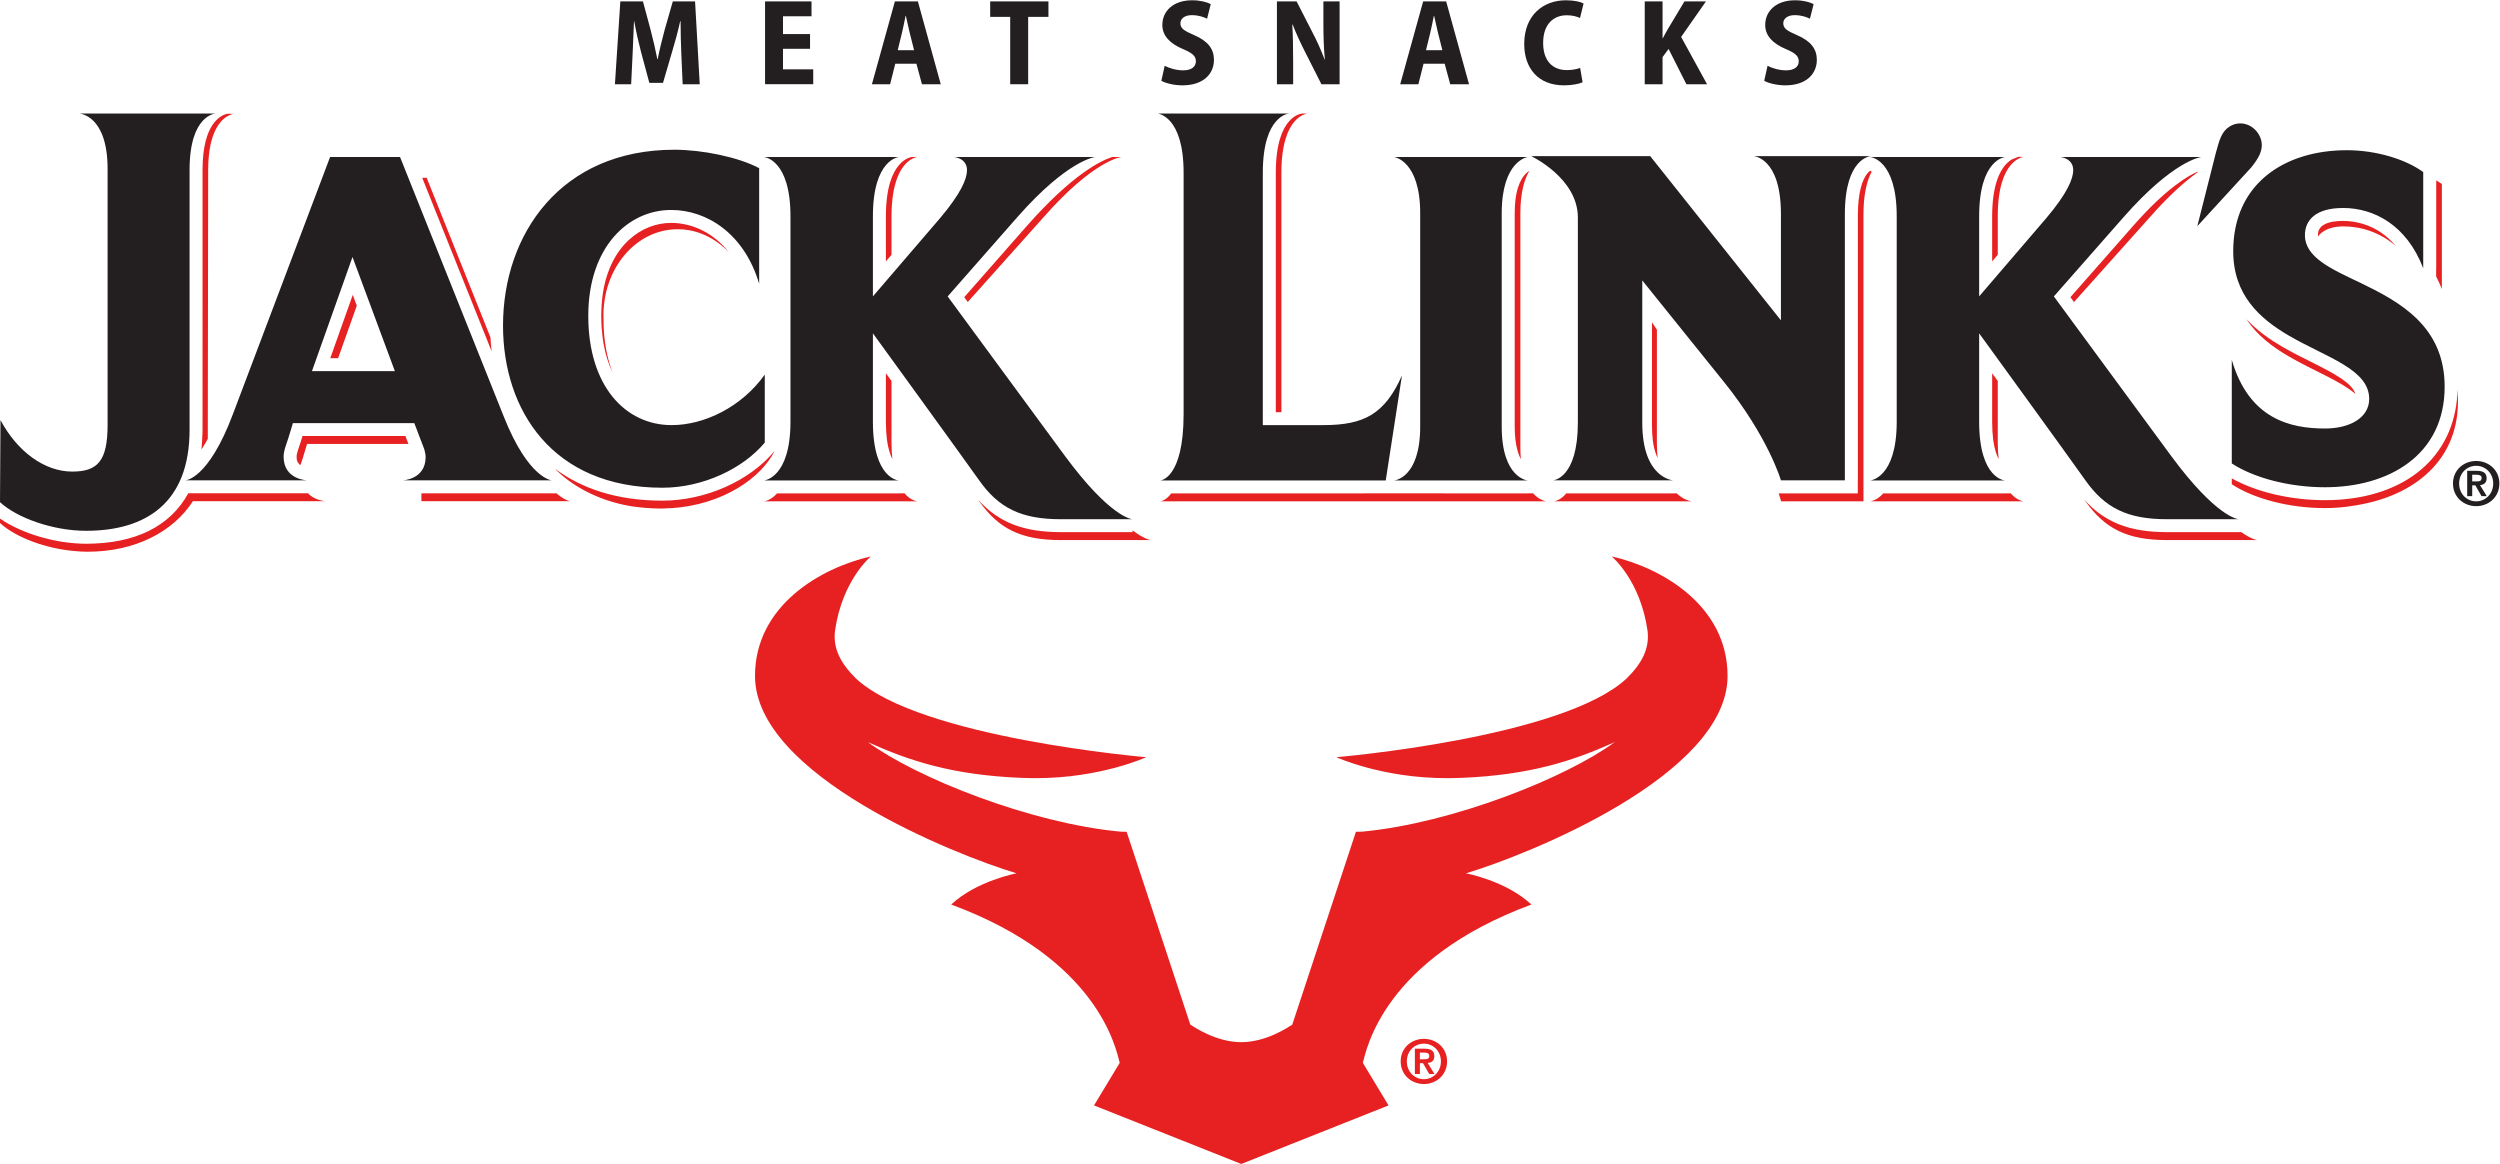 <?xml version="1.0" ?>
<svg xmlns="http://www.w3.org/2000/svg" xmlns:sodipodi="http://sodipodi.sourceforge.net/DTD/sodipodi-0.dtd" xmlns:inkscape="http://www.inkscape.org/namespaces/inkscape" version="1.1" id="svg2" xml:space="preserve" viewBox="0 0 480 223.48" sodipodi:docname="JL Meat Snacks-NoShield-Spot-Color-Simple-Vertical-OnWhite.eps">
	<defs id="defs6"/>
	<sodipodi:namedview pagecolor="#ffffff" bordercolor="#666666" borderopacity="1" objecttolerance="10" gridtolerance="10" guidetolerance="10" inkscape:pageopacity="0" inkscape:pageshadow="2" inkscape:window-width="640" inkscape:window-height="480" id="namedview4"/>
	<g id="g10" inkscape:groupmode="layer" inkscape:label="ink_ext_XXXXXX" transform="matrix(1.333,0,0,-1.333,0,223.48)">
		<g id="g12" transform="scale(0.1)">
			<path d="m 1527.81,928.668 c 57.4,0 103.51,0 103.51,0 -1.33,0 -32.2,2.785 -97.25,90.912 l -169.08,229.98 100.26,114.1 c 72.49,82.49 112.07,86.71 112.07,86.71 h -203.23 c 1.28,0 18.73,-2.14 18.73,-18.91 0,-12.58 -8.73,-33.61 -38.9,-69.28 l -96.62,-112.55 v 115.4 c 0,82.58 37.55,85.34 37.55,85.34 h -194.54 c 0,0 38.24,-2.76 38.24,-85.34 v -295.88 c 0,-81.837 -38.24,-84.685 -38.24,-84.685 h 194.54 c 0,0 -37.55,1.406 -37.55,84.685 v 127.26 c 0,0 125.14,-172.33 153.05,-211.738 27.89,-39.484 60.03,-56.004 117.46,-56.004 z m -426.25,110.392 v 97.9 c -32.84,-46.15 -86.5,-72.75 -134.154,-72.75 -66.433,0 -120.07,55.96 -120.07,157.4 0,98.62 57.008,152.48 119.394,152.48 51.67,0 105.34,-34.26 126.74,-106.27 v 166.48 c -30.11,16.07 -82.42,26.56 -122.064,26.56 -163.66,0 -246.871,-121.68 -246.871,-253.21 0,-122.44 71.793,-233.634 229.422,-233.634 59.093,0 116.763,27.954 147.603,65.044 z M 310.625,1513 H 113.988 c 0,0 40.985,-1.46 40.985,-79.8 v -368.72 c 0,-52.47 -14.664,-67.207 -51.032,-67.207 -39.605,0 -79.085,28.737 -103.238,74.197 L 0,953.234 c 24.152,-22.398 75.727,-41.254 124,-41.254 85.918,0 149.059,39.872 149.059,145.5 v 374.41 c 0,79.65 37.566,81.11 37.566,81.11 z M 568.75,1141.97 H 449.336 l 58.391,164.37 z m 42.465,-112.76 c 1.105,-3.96 1.844,-7.63 1.844,-11.07 0,-32.21 -32.84,-33.503 -32.84,-33.503 h 214.679 c 0,0 -33.562,2.043 -69.144,91.573 L 576.191,1450.42 H 475.473 L 335.363,1079.7 C 299.805,985.301 266.867,984.637 266.867,984.637 H 442.68 c 0,0 -34.2,0.664 -34.2,34.203 0,9.82 5.29,20.25 10.059,37.1 l 3.32,11.16 H 596.75 Z M 2019.35,1135.8 c -24.8,-56 -54.93,-71.59 -113.29,-71.59 h -87.16 v 363.42 c 0,83.91 38.21,85.37 38.21,85.37 h -189.87 c 0,0 37.58,-2.8 37.58,-85.37 v -347.32 c 0,-93.728 -33.52,-95.845 -33.52,-95.845 h 324.65 z m 143.67,-73.69 v 307.16 c 0,76.16 37.55,81.1 37.55,81.1 h -94.77 -97.78 c 0,0 37.57,-4.94 37.57,-81.1 v -307.16 c 0,-74.797 -37.57,-77.645 -37.57,-77.645 h 97.78 94.77 c 0,0 -37.55,2.848 -37.55,77.645 z m 362.5,389.54 c 0,0 39.66,-1.43 39.66,-83.47 V 1215.1 l -188.31,236.55 h -171.42 c 0,0 67.24,-31.58 67.24,-88.38 v -295.13 c 0,-81.316 -35.63,-83.46 -35.63,-83.46 h 172.78 c 0,0 -44.37,2.871 -44.37,82.75 v 205.16 l 117.69,-146.25 c 63.86,-79.26 82.02,-141.66 82.02,-141.66 h 92.1 v 383.5 c 0,82.04 37.66,83.47 37.66,83.47 z m 595.71,-522.982 c 57.39,0 103.46,0 103.46,0 -1.31,0 -32.2,2.785 -97.28,90.912 l -169.11,229.98 100.35,114.1 c 72.46,82.49 112.04,86.71 112.04,86.71 h -203.27 c 1.37,0 18.76,-2.14 18.76,-18.91 0,-12.58 -8.73,-33.61 -38.91,-69.28 l -96.58,-112.55 v 115.4 c 0,82.58 37.57,85.34 37.57,85.34 h -194.58 c 0,0 38.27,-2.76 38.27,-85.34 v -295.88 c 0,-81.837 -38.27,-84.685 -38.27,-84.685 h 194.58 c 0,0 -37.57,1.406 -37.57,84.685 v 127.26 c 0,0 125.18,-172.33 153.06,-211.738 27.87,-39.484 60.05,-56.004 117.48,-56.004 z m 121.23,506.552 c 9.72,12.07 21.67,28.46 11.44,46.86 -8.7,15.59 -27.26,21.51 -42.18,12.37 -11.89,-7.22 -15,-19.52 -20.21,-38.58 l -26.61,-105.15 z m 278.71,-315.69 c 0,-98.65 -80.47,-144.823 -172.4,-144.823 -50.97,0 -101.97,13.258 -134.2,34.303 v 149.17 c 24.84,-85.38 84.56,-98.86 134.2,-98.86 36.88,0 63.72,16.12 63.72,42.63 0,42.69 -61.06,59.48 -115.4,90.99 -42.2,24.5 -80.47,58.73 -80.47,121.74 0,97.25 73.79,145.48 163.65,145.48 42.95,0 85.27,-13.31 110.04,-31.53 v -138.45 c -24.19,62.98 -71.77,86.77 -115.37,86.77 -39.58,0 -55.04,-17.55 -55.04,-39.22 0,-31.47 36.93,-48.3 79.88,-68.54 56.33,-27.29 121.39,-62.24 121.39,-149.66" style="fill:#231f20;fill-opacity:1;fill-rule:nonzero;stroke:none" id="path14"/>
			<path d="m 2379.43,1064.22 c 0,-8.51 0.49,-15.97 1.27,-22.64 1.51,-11.36 4.13,-19.22 6.93,-24.7 -0.67,6.28 -1.12,13.12 -1.12,20.97 l 0.04,163.78 c -2.47,3.36 -4.86,7.65 -7.12,10.8 z M 976.098,1346.34 c 28.342,0 54.302,-12.7 73.932,-33.38 -23.88,30.36 -55.913,42.52 -83.3,42.52 -42.355,0 -87.519,-31.9 -98.355,-101.15 -1.441,-10.28 -2.348,-21.13 -2.348,-32.72 0,-6.27 0.278,-12.43 0.641,-18.39 0.023,-0.15 0.055,-0.3 0.055,-0.46 0.343,-4.66 0.84,-9.12 1.398,-13.53 2.567,-18.69 7.488,-35.3 14.352,-49.59 -6.598,17.07 -11.008,36.72 -12.61,59.02 -0.457,6.27 -0.554,12.29 -0.468,18.18 -0.024,1.07 -0.196,2.12 -0.196,3.21 -1.027,69.72 46.828,126.29 106.899,126.29 z M 3139.35,910.066 h -18.12 c -53.71,0 -89.66,13.868 -119.11,46.825 0.53,-0.723 1.12,-1.621 1.63,-2.297 27.87,-39.442 60.05,-55.992 117.48,-55.992 9.25,0 18.22,0 26.8,0 44.26,0 76.66,0 76.66,0 16.6,0 26.78,0 26.78,0 -0.62,0 -8.28,0.886 -23.11,11.445 h -89.01 z m -251.09,55.77 h -175.71 c -9.45,-10.688 -18.87,-11.426 -18.87,-11.426 h 26.85 167.73 26.77 c 0,0 -9.45,0.59 -18.87,11.563 h -7.9 z m -477.86,0 h -154.45 c -8.99,-10.883 -17.96,-11.426 -17.96,-11.426 h 26.81 55.58 26.82 63.2 26.8 c 0,0 -11.1,0.785 -22.22,11.563 h -4.58 z m -202.25,0.137 h -7.58 v -0.137 h -121.91 v 0.137 h -69.56 -44.24 v -0.137 H 1686.99 C 1678.95,955 1671.3,954.41 1671.3,954.41 h 26.78 297.87 12.07 14.79 12.02 70.97 26.83 67.94 26.83 c 0,0 -9.72,0.981 -19.25,11.563 z m -913.3,-0.137 h -175.62 c -9.51,-10.688 -18.92,-11.426 -18.92,-11.426 h 26.8 167.74 26.83 c 0,0 -9.48,0.59 -18.9,11.563 h -7.93 z m -687.885,0.137 v -11.407 h 214.754 c 0,0 -7.989,0.657 -20.18,11.407 z m -163.328,0.035 H 271.176 C 245.234,918.59 195.121,893.348 124,893.348 c -43.773,0 -92.914,14.754 -123.941,36.211 L 0,923.219 c 21.754,-20.223 65.914,-37.41 109.82,-40.614 5.086,-0.48 10.52,-0.781 16.106,-0.781 69.379,0 123.707,29.043 151.898,72.742 h 15.848 92.754 56.254 26.824 c 0,0 -15.809,0.571 -25.867,11.442 z M 908.648,947.43 c 13.985,-2.16 28.747,-3.371 44.45,-3.418 1.113,0.011 2.23,0.062 3.367,0.109 3.043,0.117 6.109,0.34 9.223,0.535 0.621,-0.051 1.261,-0.051 1.914,-0.09 74.748,5.25 129.158,44.102 148.238,82.544 -36.23,-43.555 -99.76,-71.708 -161.883,-71.708 -66.133,0 -116.738,17.801 -154.586,45.958 21.367,-22.02 58.594,-45.313 109.277,-53.93 z m 1998.372,502.94 c 0,0 -0.37,-0.05 -0.95,-0.12 l -8.51,-3.52 c -11.2,-6.81 -28.14,-26.23 -28.14,-81.7 v -64.97 l 8.08,9.41 v 55.7 c 0,82.58 37.53,85.37 37.53,85.37 h -8.24 l -0.33,-0.17 z m -37.6,-381.22 c 0,-9.7 0.56,-18.19 1.45,-25.79 1.72,-12.95 4.71,-21.9 7.91,-28.15 -0.78,7.16 -1.28,14.95 -1.28,23.9 v 88.63 c -2.82,3.83 -5.51,7.56 -8.08,11.15 z m 203.25,282.19 -90.52,-102.85 5.16,-7.02 109.29,122.2 c 28.01,31.92 50.97,51.9 68.79,64.67 l 0.24,1.04 c -13.41,-5.7 -45.3,-23.7 -92.96,-78.04 z M 1875.84,1513 c 0,0 -38.23,-1.46 -38.23,-85.37 v -344.78 h 8.08 v 344.79 c 0,83.92 38.22,85.38 38.22,85.38 z m 306.94,-124.32 c -0.64,-5.91 -1.05,-12.26 -1.05,-19.41 v -307.16 c 0,-6.74 0.39,-12.7 0.95,-18.35 1.52,-13.13 4.53,-22.32 7.95,-28.77 -0.46,5.28 -0.75,10.83 -0.75,17.08 v 337.32 c 0,30.13 5.87,48.98 12.9,60.93 -5.63,-3.28 -16.49,-13.09 -20,-41.64 z m 509.18,31.67 c 1.23,3.3 2.52,6.2 3.94,8.83 -0.7,0.61 -1.45,1.12 -2.01,1.5 -5.4,-3.51 -13.84,-15.16 -16.81,-42.46 -0.64,-6.41 -1.07,-13.29 -1.07,-21.12 V 984.465 h -0.13 v -18.629 h -113.91 c 2.38,-7.223 3.42,-11.426 3.42,-11.426 h 26.8 20.56 26.87 17.34 0.34 26.48 0.3 v 412.81 c 0,23.63 3.2,40.41 7.65,52.56 z m -1212.73,-69.04 -90.37,-102.82 5.09,-6.97 109.22,122.15 c 72.49,82.53 112.06,86.72 112.06,86.72 h -13.26 c -15.36,-4.89 -56.58,-24.11 -122.74,-99.08 z M 435.738,1048.49 c -1.488,-5.17 -3.066,-9.88 -4.496,-14.12 -1.539,-4.46 -2.859,-8.42 -3.574,-11.58 -0.215,-1.33 -0.461,-2.67 -0.461,-3.95 0,-1.48 0.109,-2.83 0.219,-4.2 0.847,-3.88 2.859,-6.34 5.308,-8.09 1.829,5.55 4.024,11.74 6.176,19.32 l 3.32,11.2 h 146.083 l -4.387,11.42 z m 856.672,371.86 c 11.05,28.75 29.27,30.19 29.27,30.19 l -8.11,-0.17 c 0,0 -37.56,-2.76 -37.56,-85.34 v -64.98 l 8.1,9.41 v 55.71 c 0,24.67 3.4,42.13 8.12,54.63 z m -984.812,62.59 c 11,28.81 29.859,29.67 29.859,29.67 h -10.394 c -8.012,-1.8 -35.329,-12.75 -35.329,-80.72 v -374.41 c 0,-3.7 -0.234,-7.1 -0.414,-10.64 -0.023,-1.65 -0.086,-3.32 -0.156,-4.93 -0.156,-2.57 -0.379,-5.06 -0.617,-7.53 -0.137,-1.81 -0.242,-3.66 -0.449,-5.45 2.836,4.39 5.949,9.52 9.183,15.46 l 0.582,387.16 c 0,22.77 3.125,39 7.5,50.81 z m 398.808,-292.23 -91.82,229.68 h -6.41 l 99.98,-249.98 c -0.801,6.8 -1.359,13.56 -1.75,20.3 z m -198.304,61.1 -32.391,-91.24 h 11.301 l 26.906,75.66 z M 1631.32,910.066 h -103.51 c -53.64,0 -89.59,13.868 -119.06,46.805 0.51,-0.726 1.14,-1.613 1.6,-2.277 27.89,-39.442 60.03,-55.992 117.46,-55.992 9.31,0 18.29,0 26.83,0 44.25,0 76.68,0 76.68,0 16.62,0 26.78,0 26.78,0 -0.68,0 -9.48,0.878 -26.78,14.031 z m -355.31,159.084 c 0,-9.7 0.57,-18.19 1.47,-25.8 1.74,-12.92 4.7,-21.87 7.89,-28.13 -0.78,7.16 -1.26,14.96 -1.26,23.89 v 88.65 c -2.74,3.81 -5.5,7.57 -8.1,11.13 z m 2052.61,86.19 c -13.35,6.67 -27.14,13.56 -40.89,21.51 -16.65,9.67 -35.77,22.42 -52.03,40 15.13,-23.3 37.66,-40.17 61.39,-53.94 35.19,-20.43 73.2,-34.68 95.59,-53.83 -5.3,15.85 -28.59,28.56 -64.06,46.26 z m 211.13,-41.61 c 0,0.33 -0.1,0.62 -0.14,0.93 -0.12,-4.86 -0.29,-9.73 -0.84,-14.33 -9.13,-88.27 -81.62,-144.236 -190,-144.236 -49.72,0 -98.74,11.648 -134.2,31.386 v -8.507 c 32.23,-21.035 83.23,-34.293 134.2,-34.293 14.29,0 28.23,1.234 41.68,3.484 1.84,0.262 3.67,0.637 5.53,0.926 1.21,0.219 2.54,0.461 3.78,0.715 83.09,15.254 147.79,69.695 139.99,163.925 z m -30.83,176.75 v -12.19 c 2.96,-5.73 5.75,-11.7 8.22,-18.14 v 151.39 c -2.5,1.82 -5.26,3.49 -8.09,5.23 v -126.59 c -0.05,0.12 -0.1,0.22 -0.13,0.3 z m -170.12,45.41 c -0.04,0.61 -0.12,1.22 -0.12,1.84 0,1.64 0.24,3.18 0.42,4.73 2.61,10.5 14.68,15.85 35.84,15.85 15.86,0 49.27,-4.31 75.77,-36.01 -22.88,19.74 -49.95,28.14 -75.77,28.14 -3.15,0 -5.91,-0.3 -8.72,-0.54 -13.68,-1.82 -22.44,-7.04 -27.42,-14.01" style="fill:#e72122;fill-opacity:1;fill-rule:nonzero;stroke:none" id="path16"/>
			<path d="m 3560.86,983.121 h 6.44 c 4.08,0 7.12,0.609 7.12,5.051 0,3.937 -4.17,4.547 -7.47,4.547 h -6.09 z m -7.23,15.25 h 13.76 c 9.12,0 14.25,-2.871 14.25,-10.812 0,-6.7 -4.16,-9.286 -9.56,-9.731 l 9.75,-15.933 h -7.58 l -8.87,15.578 h -4.52 v -15.578 h -7.23 z m 12.96,-43.945 c 13.47,0 24.53,10.777 24.53,25.664 0,14.781 -11.06,25.5 -24.53,25.5 -13.65,0 -24.54,-10.719 -24.54,-25.5 0,-14.887 10.89,-25.664 24.54,-25.664 z m 0,58.114 c 17.66,0 33.41,-12.708 33.41,-32.45 0,-19.848 -15.75,-32.641 -33.41,-32.641 -17.65,0 -33.42,12.793 -33.42,32.641 0,19.742 15.77,32.45 33.42,32.45" style="fill:#231f20;fill-opacity:1;fill-rule:nonzero;stroke:none" id="path18"/>
			<path d="m 981.324,1599.63 c -0.523,13.62 -1.058,30.27 -1.058,46.37 h -0.524 c -3.183,-14.5 -7.613,-30.79 -11.515,-43.53 l -13.27,-45.33 h -19.656 l -12.039,44.78 c -3.36,12.76 -7.086,29.06 -9.746,44.08 h -0.34 c -0.539,-15.38 -1.242,-32.75 -1.957,-46.73 l -2.125,-44.08 h -23.367 l 7.789,119.32 h 32.574 l 10.984,-40.88 c 3.711,-14.18 7.071,-28.51 9.735,-42.33 h 0.527 c 2.656,13.65 6.383,28.68 10.102,42.49 l 11.675,40.72 h 32.047 l 6.73,-119.32 h -24.609 l -1.957,44.44" style="fill:#231f20;fill-opacity:1;fill-rule:nonzero;stroke:none" id="path20"/>
			<path d="m 1166.76,1606.19 h -38.96 v -29.58 h 43.56 v -21.42 h -69.41 v 119.32 h 66.93 v -21.42 h -41.08 v -25.67 h 38.96 v -21.23" style="fill:#231f20;fill-opacity:1;fill-rule:nonzero;stroke:none" id="path22"/>
			<path d="m 1316.6,1604.23 -6.37,25.31 c -1.78,7.09 -3.72,17.01 -5.49,24.26 h -0.35 c -1.61,-7.25 -3.37,-17.34 -5.15,-24.26 l -6.19,-25.31 z m -27.09,-19.49 -7.43,-29.55 h -26.21 l 33.11,119.32 h 33.11 l 32.93,-119.32 h -27.09 l -7.97,29.55 h -30.45" style="fill:#231f20;fill-opacity:1;fill-rule:nonzero;stroke:none" id="path24"/>
			<path d="m 1455.06,1652.21 h -28.84 v 22.3 h 83.92 v -22.3 h -29.21 v -97.02 h -25.87 v 97.02" style="fill:#231f20;fill-opacity:1;fill-rule:nonzero;stroke:none" id="path26"/>
			<path d="m 1677.54,1581.74 c 6.38,-3.36 16.64,-6.53 26.74,-6.53 12.03,0 18.23,5.29 18.23,13.09 0,7.77 -5.67,12.05 -18.59,17.54 -18.94,7.96 -29.74,19.29 -29.74,34.68 0,20.02 15.75,35.59 42.84,35.59 11.87,0 20.9,-2.48 26.92,-5.49 l -5.32,-21.06 c -4.25,2.12 -11.86,5.13 -21.94,5.13 -11.17,0 -16.48,-5.65 -16.48,-11.69 0,-7.61 5.66,-10.97 20.36,-17.34 19.48,-8.5 27.97,-19.82 27.97,-35.24 0,-20.53 -15.4,-36.83 -45.33,-36.83 -12.39,0 -24.6,3.2 -30.45,6.56 l 4.79,21.59" style="fill:#231f20;fill-opacity:1;fill-rule:nonzero;stroke:none" id="path28"/>
			<path d="m 1839.22,1555.19 v 119.32 h 28.34 l 22.83,-44.61 c 6.2,-11.49 12.76,-26.54 17.54,-39.12 h 0.35 c -1.43,14.86 -2.12,32.23 -2.12,51.53 v 32.2 h 23.35 v -119.32 h -26.19 l -23.19,45.85 c -6.2,12.05 -13.29,27.26 -18.25,40.19 h -0.53 c 0.89,-14.69 1.25,-32.03 1.25,-52.93 v -33.11 h -23.38" style="fill:#231f20;fill-opacity:1;fill-rule:nonzero;stroke:none" id="path30"/>
			<path d="m 2077.51,1604.23 -6.37,25.31 c -1.77,7.09 -3.73,17.01 -5.49,24.26 h -0.36 c -1.6,-7.25 -3.36,-17.34 -5.13,-24.26 l -6.2,-25.31 z m -27.08,-19.49 -7.45,-29.55 h -26.19 l 33.09,119.32 h 33.1 l 32.95,-119.32 h -27.1 l -7.97,29.55 h -30.43" style="fill:#231f20;fill-opacity:1;fill-rule:nonzero;stroke:none" id="path32"/>
			<path d="m 2279.51,1558.03 c -4.42,-2.12 -14.34,-4.44 -26.75,-4.44 -38.05,0 -57.34,25.5 -57.34,59.5 0,41.96 27.79,63.02 60.02,63.02 12.21,0 21.42,-2.29 25.49,-4.61 l -5.14,-20.89 c -4.61,2.12 -10.78,3.91 -19.11,3.91 -18.77,0 -34,-12.4 -34,-39.84 0,-25.33 13.1,-39.12 34.16,-39.12 6.93,0 14.53,1.22 19.13,3.17 l 3.54,-20.7" style="fill:#231f20;fill-opacity:1;fill-rule:nonzero;stroke:none" id="path34"/>
			<path d="m 2369.02,1674.51 h 25.67 v -53.1 h 0.35 c 2.49,4.77 4.98,9.38 7.62,13.82 l 23.54,39.28 h 30.99 l -35.76,-51.17 37.35,-68.15 h -29.74 l -25.67,50.81 -8.68,-11.69 v -39.12 h -25.67 v 119.32" style="fill:#231f20;fill-opacity:1;fill-rule:nonzero;stroke:none" id="path36"/>
			<path d="m 2545.9,1581.74 c 6.38,-3.36 16.63,-6.53 26.75,-6.53 12.02,0 18.22,5.29 18.22,13.09 0,7.77 -5.68,12.05 -18.58,17.54 -18.93,7.96 -29.75,19.29 -29.75,34.68 0,20.02 15.75,35.59 42.85,35.59 11.85,0 20.89,-2.48 26.9,-5.49 l -5.31,-21.06 c -4.25,2.12 -11.86,5.13 -21.95,5.13 -11.17,0 -16.46,-5.65 -16.46,-11.69 0,-7.61 5.65,-10.97 20.34,-17.34 19.49,-8.5 27.99,-19.82 27.99,-35.24 0,-20.53 -15.41,-36.83 -45.32,-36.83 -12.41,0 -24.62,3.2 -30.47,6.56 l 4.79,21.59" style="fill:#231f20;fill-opacity:1;fill-rule:nonzero;stroke:none" id="path38"/>
			<path d="m 1787.86,0 212.13,84.309 -37.03,61.359 c 5.35,19.312 29.55,149.133 242.78,227.992 -36.5,34.192 -94.21,44.969 -94.21,44.969 89.32,26.68 376.77,141.601 376.77,284.199 0,101.125 -94.22,155.703 -166.79,172.258 -0.37,0 41.3,-33.742 51.62,-107.656 2.78,-24.641 -7.48,-45.793 -30.43,-68.36 -92.24,-85.679 -417.89,-113.199 -417.89,-113.199 0,0 65.52,-30.191 158.95,-30.191 7.03,0 14.2,0.172 21.54,0.449 97.86,4.031 160.02,24.109 220.48,51.492 -69.56,-51.242 -233.92,-116.891 -363.86,-128.992 l -8.93,-0.207 -91.67,-277.742 c -5.63,-3.551 -37.07,-25.192 -73.46,-25.282 h 0.04 c -36.42,0.09 -67.81,21.731 -73.44,25.282 l -91.7,277.742 -8.93,0.207 c -129.94,12.101 -294.29,77.75 -363.85,128.992 60.47,-27.383 122.63,-47.461 220.46,-51.492 7.38,-0.277 14.55,-0.449 21.58,-0.449 93.44,0 158.93,30.191 158.93,30.191 0,0 -325.63,27.52 -417.9,113.199 -22.91,22.567 -33.18,43.719 -30.42,68.36 10.35,73.914 51.96,107.656 51.65,107.656 -72.63,-16.555 -166.81,-71.133 -166.81,-172.258 0,-142.598 287.5,-257.519 376.76,-284.199 0,0 -57.68,-10.777 -94.2,-44.969 213.25,-78.859 237.41,-208.68 242.76,-227.992 L 1575.77,84.309 1787.86,0" style="fill:#e72122;fill-opacity:1;fill-rule:nonzero;stroke:none" id="path40"/>
			<path d="m 2045.15,150.801 h 6.46 c 4.07,0 7.11,0.597 7.11,5.051 0,3.929 -4.16,4.539 -7.47,4.539 h -6.1 z m -7.22,15.238 h 13.76 c 9.13,0 14.25,-2.859 14.25,-10.801 0,-6.699 -4.17,-9.297 -9.57,-9.738 l 9.76,-15.93 h -7.58 l -8.88,15.571 h -4.52 V 129.57 h -7.22 z m 12.95,-43.937 c 13.49,0 24.55,10.777 24.55,25.66 0,14.789 -11.06,25.508 -24.55,25.508 -13.64,0 -24.53,-10.719 -24.53,-25.508 0,-14.883 10.89,-25.66 24.53,-25.66 z m 0,58.109 c 17.68,0 33.42,-12.699 33.42,-32.449 0,-19.84 -15.74,-32.641 -33.42,-32.641 -17.64,0 -33.4,12.801 -33.4,32.641 0,19.75 15.76,32.449 33.4,32.449" style="fill:#e72122;fill-opacity:1;fill-rule:nonzero;stroke:none" id="path42"/>
		</g>
	</g>
</svg>